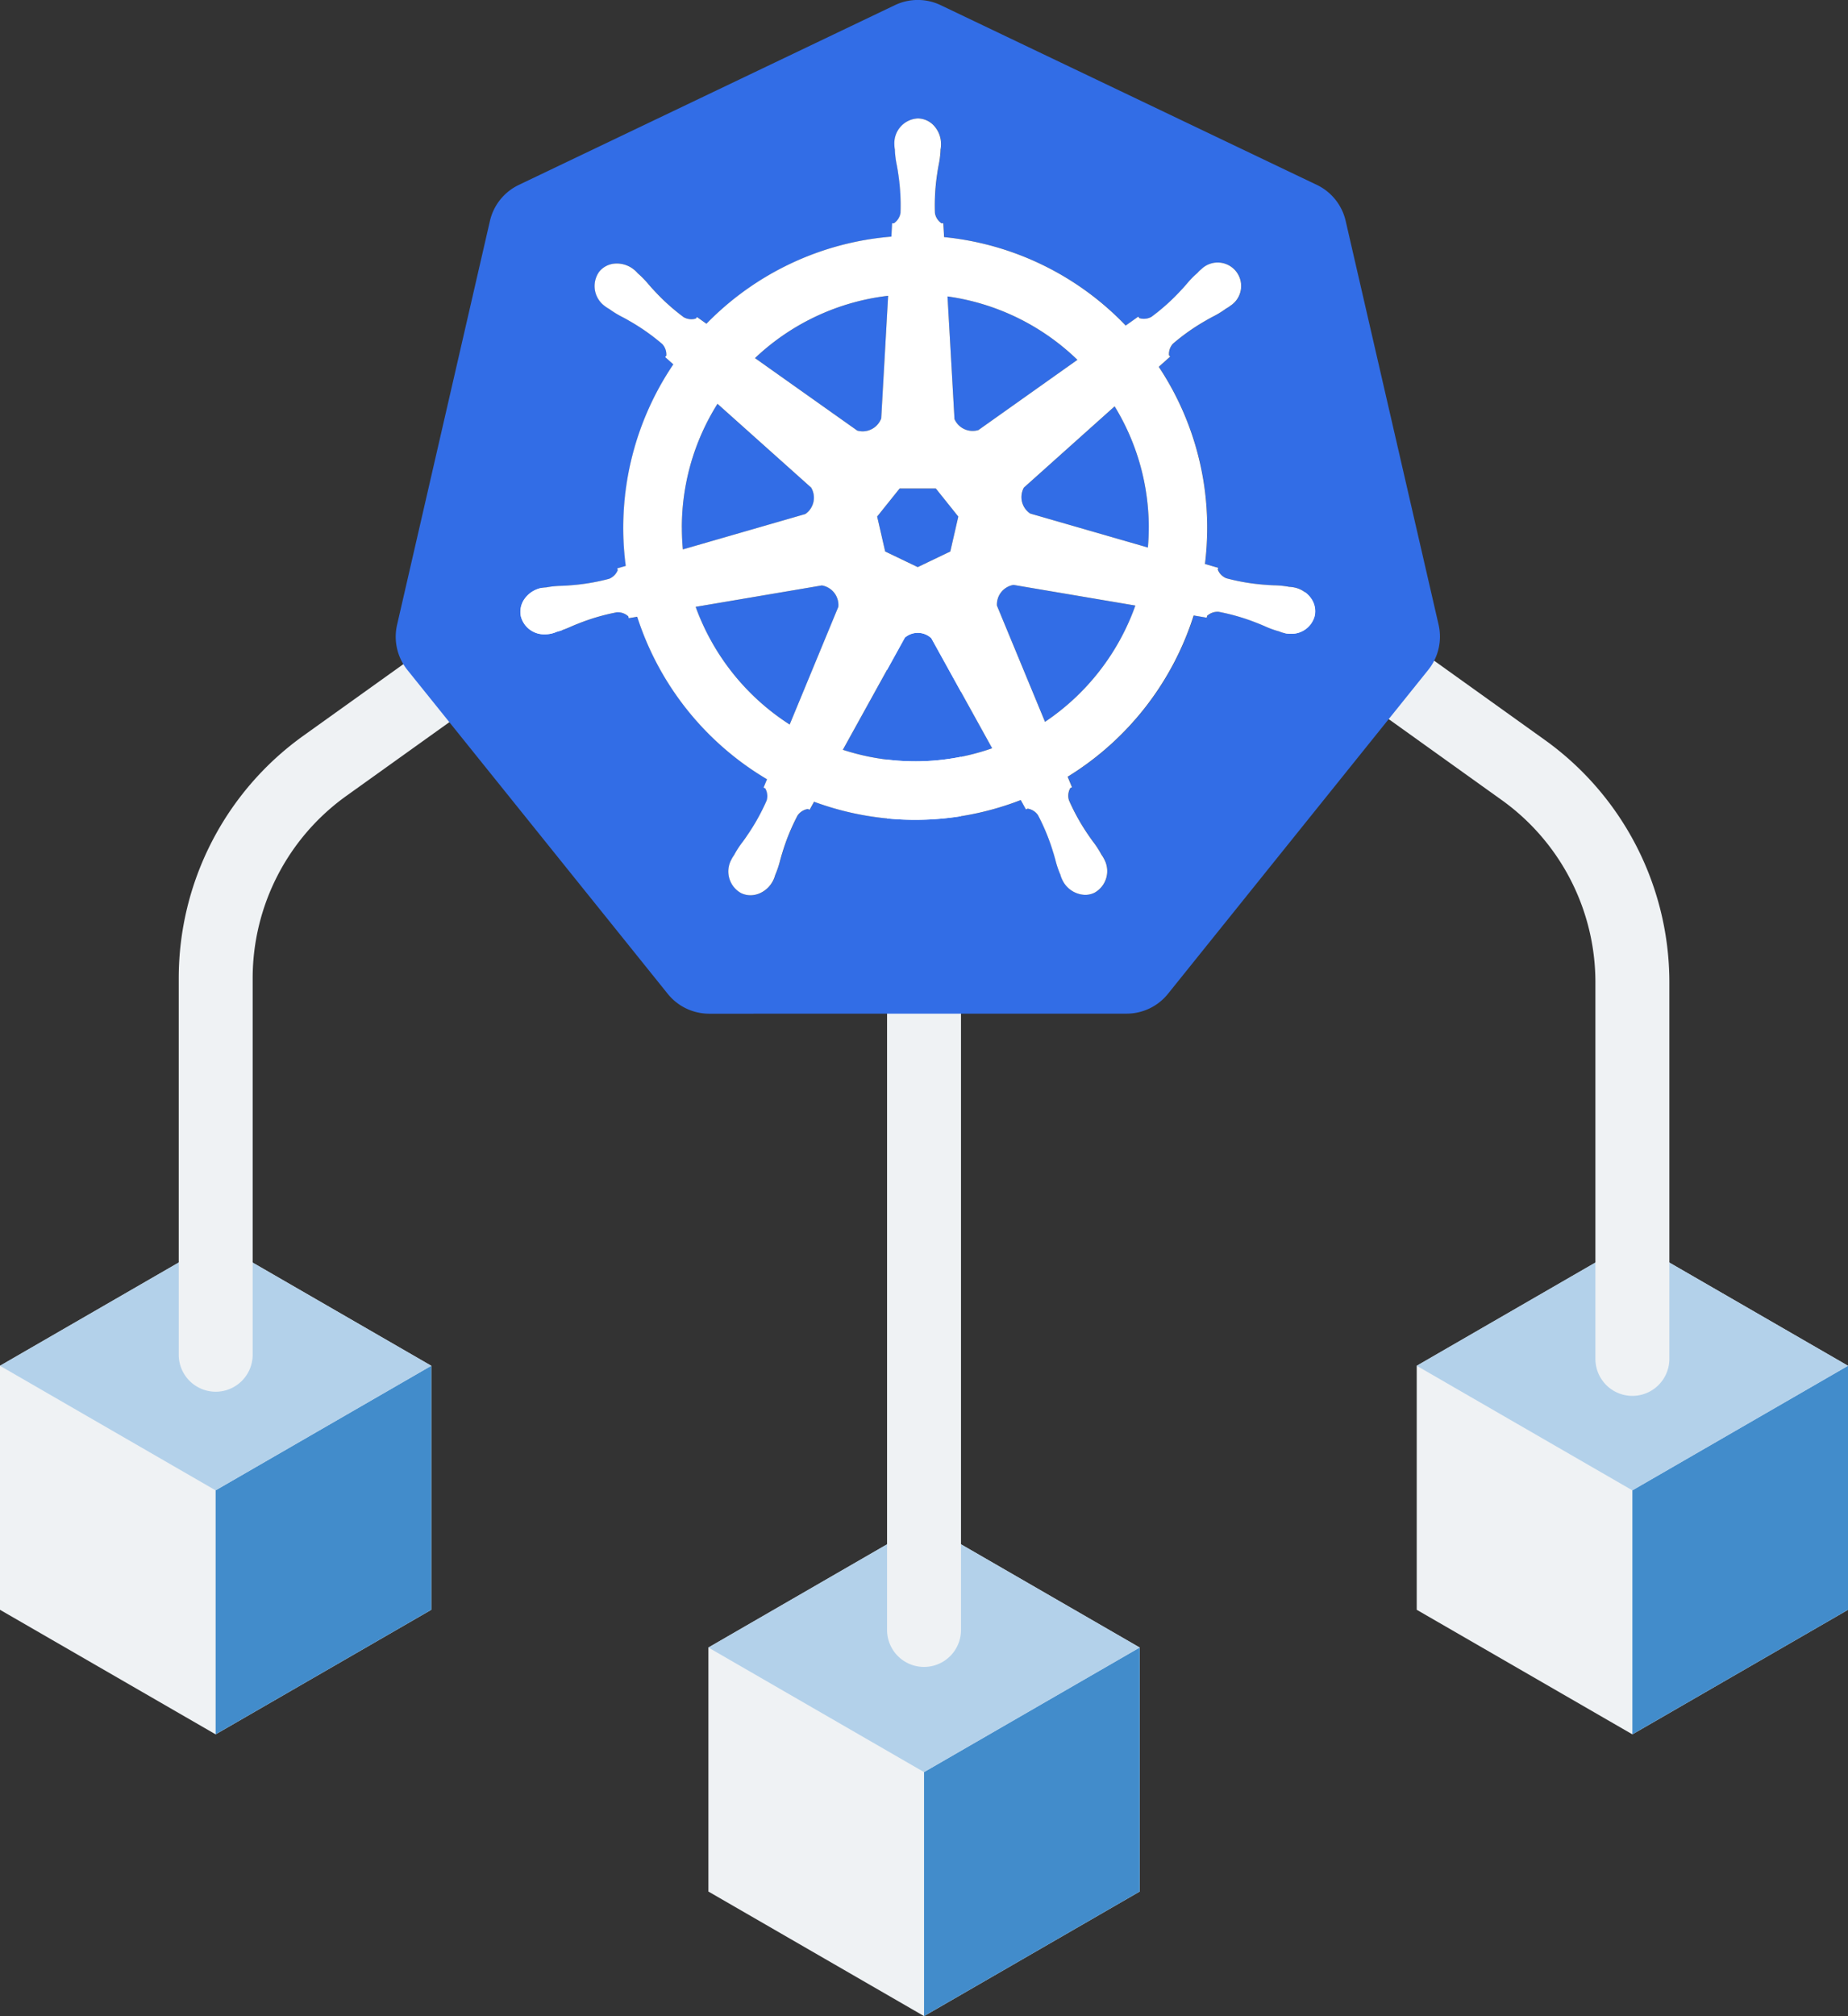<svg xmlns="http://www.w3.org/2000/svg" width="348.784" height="380.326" viewBox="0 0 348.784 380.326"><rect x="0" y="0" width="348.784" height="380.326" fill="#333333" stroke="none"/><defs><style>.a{fill:#eff2f4;}.b{fill:#428ccb;}.c{fill:#b3d1ea;}.d{fill:none;stroke:#231f20;stroke-linecap:round;stroke-linejoin:round;}.e{fill:#326de6;}.f{fill:#fff;}</style></defs><g transform="translate(-1097.544 -1094.568)"><g transform="translate(1364.937 1328.722)"><path class="a" d="M1234.236,1178.631l-40.7,23.5v46.029l40.7,23.5,40.7-23.5v-46.029Z" transform="translate(-1193.54 -1178.631)"/><path class="b" d="M1208.15,1256.59v-46.028l40.7-23.5v46.028Z" transform="translate(-1167.454 -1163.57)"/><path class="c" d="M1274.932,1202.127l-40.7,23.5-40.7-23.5,40.7-23.5Z" transform="translate(-1193.54 -1178.631)"/></g><g transform="translate(1231.249 1381.874)"><path class="a" d="M1186.241,1197.713l-40.7,23.5v46.029l40.7,23.5,40.7-23.5v-46.029Z" transform="translate(-1145.545 -1197.713)"/><path class="b" d="M1160.155,1275.672v-46.029l40.7-23.5v46.028Z" transform="translate(-1119.459 -1182.652)"/><path class="c" d="M1226.937,1221.209l-40.7,23.5-40.7-23.5,40.7-23.5Z" transform="translate(-1145.545 -1197.713)"/></g><g transform="translate(1097.544 1328.722)"><path class="a" d="M1138.24,1178.631l-40.7,23.5v46.029l40.7,23.5,40.7-23.5v-46.029Z" transform="translate(-1097.544 -1178.631)"/><path class="b" d="M1112.154,1256.59v-46.028l40.7-23.5v46.028Z" transform="translate(-1071.458 -1163.57)"/><path class="c" d="M1178.936,1202.127l-40.7,23.5-40.7-23.5,40.7-23.5Z" transform="translate(-1097.544 -1178.631)"/></g><path class="a" d="M1250.253,1286.746a6.979,6.979,0,0,1-6.978-6.978v-71.082a42.28,42.28,0,0,0-17.637-34.309l-38.153-27.309a6.977,6.977,0,1,1,8.125-11.345l38.153,27.309a56.259,56.259,0,0,1,23.47,45.654v71.082A6.98,6.98,0,0,1,1250.253,1286.746Z" transform="translate(155.379 71.151)"/><path class="a" d="M1164.627,1338.882a6.979,6.979,0,0,1-6.978-6.978V1140.838a6.978,6.978,0,1,1,13.955,0V1331.9A6.978,6.978,0,0,1,1164.627,1338.882Z" transform="translate(107.316 70.15)"/><path class="d" d="M1112.161,1194.856" transform="translate(26.097 179.06)"/><path class="a" d="M1116.633,1286.459a6.979,6.979,0,0,1-6.978-6.978V1208.4a56.26,56.26,0,0,1,23.47-45.654l38.155-27.3a6.976,6.976,0,0,1,8.119,11.345l-38.155,27.3a42.29,42.29,0,0,0-17.635,34.306v71.085A6.978,6.978,0,0,1,1116.633,1286.459Z" transform="translate(21.623 70.655)"/><g transform="translate(1172.231 1094.568)"><path class="e" d="M1158.489,1139.53l6.146,2.949,6.147-2.947,1.51-6.584-4.239-5.295h-6.831l-4.24,5.293Z" transform="translate(-1066.109 -1035.499)"/><path class="e" d="M1168.5,1134.219l-23.821,4.039a44.3,44.3,0,0,0,17.752,22.2l9.184-22.208a3.736,3.736,0,0,0-3.114-4.031Z" transform="translate(-1088.07 -1023.773)"/><path class="e" d="M1167.854,1141.962a3.741,3.741,0,0,0,.292-4.242l-17.671-15.8a43.791,43.791,0,0,0-6.73,23.378c0,1.379.067,2.741.192,4.089l23.105-6.671A3.688,3.688,0,0,0,1167.854,1141.962Z" transform="translate(-1089.74 -1045.737)"/><path class="e" d="M1169.017,1140.174a3.745,3.745,0,0,0,3.507-2.437l1.306-23.136a43.931,43.931,0,0,0-25.128,11.758l19.3,13.674A3.69,3.69,0,0,0,1169.017,1140.174Z" transform="translate(-1080.889 -1058.801)"/><path class="e" d="M1166.851,1138.378a3.738,3.738,0,0,0,1.563,3.936l22.206,6.407q.159-1.847.161-3.73a43.792,43.792,0,0,0-6.434-22.9l-17.131,15.331A3.709,3.709,0,0,0,1166.851,1138.378Z" transform="translate(-1048.654 -1045.431)"/><path class="e" d="M1163.563,1138.611a3.74,3.74,0,0,0,4.019,1.242l18.679-13.245a43.945,43.945,0,0,0-24.515-11.963l1.315,23.136A3.691,3.691,0,0,0,1163.563,1138.611Z" transform="translate(-1057.6 -1058.722)"/><path class="e" d="M1170.413,1137.8a3.748,3.748,0,0,0-4.047.523l-11.707,21.167a44.05,44.05,0,0,0,28.178-.287l-11.49-20.763A3.758,3.758,0,0,0,1170.413,1137.8Z" transform="translate(-1070.257 -1018.042)"/><path class="e" d="M1168.235,1134.185a3.744,3.744,0,0,0-3.134,3.9l9.072,21.922a44.287,44.287,0,0,0,17.053-21.924Z" transform="translate(-1051.62 -1023.834)"/><path class="e" d="M1321.185,1212.423l-17.54-76.182a10.039,10.039,0,0,0-5.448-6.8l-70.99-33.9a10.015,10.015,0,0,0-8.641,0l-70.982,33.913a10.023,10.023,0,0,0-5.449,6.8l-17.523,76.188a10.02,10.02,0,0,0,1.958,8.526l49.13,61.091a10.024,10.024,0,0,0,7.81,3.741l78.79-.009a10.018,10.018,0,0,0,7.81-3.744l49.119-61.1A10.033,10.033,0,0,0,1321.185,1212.423Zm-69.166,30.66-.337.161-.033.086a2.922,2.922,0,0,0-.212,2.189,39.461,39.461,0,0,0,3.721,6.657l.045.07c.264.4.535.763.8,1.123a17.442,17.442,0,0,1,1.484,2.27l.081.156a5.458,5.458,0,0,1,.538.886,4.666,4.666,0,0,1-1.85,6.306,4.034,4.034,0,0,1-1.755.4,4.922,4.922,0,0,1-4.331-2.88,5.2,5.2,0,0,1-.357-.969l-.075-.164a17.468,17.468,0,0,1-.85-2.577c-.117-.426-.237-.869-.382-1.323l-.025-.075a39.5,39.5,0,0,0-2.888-7.064,2.913,2.913,0,0,0-1.841-1.2l-.084-.027-.34.164-.981-1.774a55.1,55.1,0,0,1-39.01.32l-.841,1.521-.337-.161-.089.025a2.922,2.922,0,0,0-1.841,1.2,39.569,39.569,0,0,0-2.886,7.058l-.025.081c-.145.454-.265.9-.382,1.323a17.382,17.382,0,0,1-.849,2.574l-.072.158a5.36,5.36,0,0,1-.357.978,5.122,5.122,0,0,1-2.652,2.546,4.413,4.413,0,0,1-1.677.337,4.066,4.066,0,0,1-1.758-.4,4.667,4.667,0,0,1-1.852-6.306,5.307,5.307,0,0,1,.535-.883l.084-.162a17.215,17.215,0,0,1,1.485-2.27c.262-.359.532-.727.8-1.122l.044-.07a39.681,39.681,0,0,0,3.721-6.66,2.912,2.912,0,0,0-.211-2.187l-.033-.083-.34-.162.652-1.577a55.35,55.35,0,0,1-24.5-30.657l-1.6.273-.084-.367-.072-.05a2.935,2.935,0,0,0-2.089-.694,39.3,39.3,0,0,0-7.315,2.145l-.081.031c-.446.17-.866.351-1.273.527a17.561,17.561,0,0,1-2.543.941l-.17.042a5.259,5.259,0,0,1-.986.329,5.361,5.361,0,0,1-1.2.137,4.526,4.526,0,0,1-4.54-3.346,4.175,4.175,0,0,1,.7-3.359,5.117,5.117,0,0,1,3.069-2.019,5.486,5.486,0,0,1,1.025-.131l.178-.036a17.386,17.386,0,0,1,2.7-.256c.443-.019.9-.036,1.376-.078l.078-.009a39.33,39.33,0,0,0,7.532-1.242,2.908,2.908,0,0,0,1.576-1.529l.045-.075-.084-.367.234-.067,1.362-.393a55.037,55.037,0,0,1,8.978-38.019l-1.541-1.376.234-.292-.006-.092a2.92,2.92,0,0,0-.76-2.064,39.461,39.461,0,0,0-6.24-4.385l-.073-.042c-.41-.242-.813-.457-1.206-.666a17.776,17.776,0,0,1-2.32-1.4l-.145-.108a5.546,5.546,0,0,1-.866-.563,4.663,4.663,0,0,1-1.067-6.485,4.167,4.167,0,0,1,3.067-1.546,5.108,5.108,0,0,1,3.493,1.142,5.357,5.357,0,0,1,.741.719l.139.117a17.525,17.525,0,0,1,1.883,1.95c.29.334.591.682.919,1.028l.058.061a39.424,39.424,0,0,0,5.663,5.108,2.922,2.922,0,0,0,2.178.282l.089-.014.234-.3,1.78,1.262a54.957,54.957,0,0,1,34.9-16.434l.145-2.529h.376l.064-.061a2.909,2.909,0,0,0,1.139-1.88,39.442,39.442,0,0,0-.462-7.615l-.008-.081c-.07-.471-.153-.919-.234-1.357a17.5,17.5,0,0,1-.351-2.688l0-.175a5.3,5.3,0,0,1-.1-1.033,4.663,4.663,0,0,1,4.407-4.877h0a4.177,4.177,0,0,1,3.12,1.434,5.124,5.124,0,0,1,1.284,3.443,5.211,5.211,0,0,1-.1,1.025l0,.184a17.533,17.533,0,0,1-.351,2.691c-.081.435-.164.886-.234,1.357l-.008.078a39.475,39.475,0,0,0-.462,7.618,2.907,2.907,0,0,0,1.139,1.878l.064.061h.376l.014.242.137,2.373a54.987,54.987,0,0,1,34.275,16.685l2.368-1.679.234.3.089.011a2.918,2.918,0,0,0,2.181-.281,39.382,39.382,0,0,0,5.663-5.109l.058-.058c.326-.345.627-.694.917-1.028a17.291,17.291,0,0,1,1.883-1.952l.134-.112a5.562,5.562,0,0,1,.744-.724,4.429,4.429,0,1,1,5.5,6.889,5.5,5.5,0,0,1-.858.557c-.053.042-.106.081-.153.114a17.325,17.325,0,0,1-2.32,1.4c-.393.206-.8.423-1.206.666l-.07.042a39.3,39.3,0,0,0-6.242,4.387,2.917,2.917,0,0,0-.76,2.061l-.006.089.234.293-2.15,1.924a54.764,54.764,0,0,1,9.142,30.356,55.438,55.438,0,0,1-.423,6.838l2.5.721-.086.365.048.078a2.917,2.917,0,0,0,1.579,1.53,39.379,39.379,0,0,0,7.518,1.242l.089.009c.473.039.933.059,1.376.075a17.758,17.758,0,0,1,2.7.256l.173.036a5.485,5.485,0,0,1,1.031.131,5.122,5.122,0,0,1,3.069,2.017,4.182,4.182,0,0,1,.7,3.362,4.524,4.524,0,0,1-4.54,3.345,5.329,5.329,0,0,1-2.173-.46l-.178-.045a17.875,17.875,0,0,1-2.543-.941c-.407-.176-.828-.359-1.273-.529l-.075-.028a39.362,39.362,0,0,0-7.323-2.145,2.918,2.918,0,0,0-2.084.691l-.075.053-.083.365-2.468-.418a55.369,55.369,0,0,1-23.785,30.42Z" transform="translate(-1124.357 -1094.568)"/><path class="f" d="M1282,1193.1a5.122,5.122,0,0,0-3.069-2.017,5.485,5.485,0,0,0-1.031-.131l-.173-.036a17.758,17.758,0,0,0-2.7-.256c-.443-.017-.9-.036-1.376-.075l-.089-.009a39.379,39.379,0,0,1-7.518-1.242,2.917,2.917,0,0,1-1.579-1.53l-.048-.078.086-.365-2.5-.721a55.438,55.438,0,0,0,.423-6.838,54.764,54.764,0,0,0-9.142-30.356l2.15-1.924-.234-.293.006-.089a2.917,2.917,0,0,1,.76-2.061,39.3,39.3,0,0,1,6.242-4.387l.07-.042c.409-.242.813-.46,1.206-.666a17.325,17.325,0,0,0,2.32-1.4c.047-.033.1-.073.153-.114a5.5,5.5,0,0,0,.858-.557,4.429,4.429,0,1,0-5.5-6.889,5.562,5.562,0,0,0-.744.724l-.134.112a17.291,17.291,0,0,0-1.883,1.952c-.29.334-.591.682-.917,1.028l-.058.058a39.382,39.382,0,0,1-5.663,5.109,2.918,2.918,0,0,1-2.181.281l-.089-.011-.234-.3-2.368,1.679a54.987,54.987,0,0,0-34.275-16.685l-.137-2.373-.014-.242h-.376l-.064-.061a2.907,2.907,0,0,1-1.139-1.878,39.475,39.475,0,0,1,.462-7.618l.008-.078c.07-.47.154-.922.234-1.357a17.533,17.533,0,0,0,.351-2.691l0-.184a5.211,5.211,0,0,0,.1-1.025,5.124,5.124,0,0,0-1.284-3.443,4.177,4.177,0,0,0-3.12-1.434h0a4.663,4.663,0,0,0-4.407,4.877,5.3,5.3,0,0,0,.1,1.033l0,.175a17.5,17.5,0,0,0,.351,2.688c.081.437.164.886.234,1.357l.008.081a39.442,39.442,0,0,1,.462,7.615,2.909,2.909,0,0,1-1.139,1.88l-.064.061h-.376l-.145,2.529a54.957,54.957,0,0,0-34.9,16.434l-1.78-1.262-.234.3-.089.014a2.922,2.922,0,0,1-2.178-.282,39.424,39.424,0,0,1-5.663-5.108l-.058-.061c-.329-.345-.629-.694-.919-1.028a17.525,17.525,0,0,0-1.883-1.95l-.139-.117a5.357,5.357,0,0,0-.741-.719,5.108,5.108,0,0,0-3.493-1.142,4.167,4.167,0,0,0-3.067,1.546,4.663,4.663,0,0,0,1.067,6.485,5.546,5.546,0,0,0,.866.563l.145.108a17.776,17.776,0,0,0,2.32,1.4c.393.209.8.423,1.206.666l.073.042a39.461,39.461,0,0,1,6.24,4.385,2.92,2.92,0,0,1,.76,2.064l.006.092-.234.292,1.541,1.376a55.037,55.037,0,0,0-8.978,38.019l-1.362.393-.234.067.084.367-.045.075a2.908,2.908,0,0,1-1.576,1.529,39.33,39.33,0,0,1-7.532,1.242l-.078.009c-.476.042-.933.059-1.376.078a17.386,17.386,0,0,0-2.7.256l-.178.036a5.486,5.486,0,0,0-1.025.131,5.117,5.117,0,0,0-3.069,2.019,4.175,4.175,0,0,0-.7,3.359,4.526,4.526,0,0,0,4.54,3.346,5.361,5.361,0,0,0,1.2-.137,5.259,5.259,0,0,0,.986-.329l.17-.042a17.561,17.561,0,0,0,2.543-.941c.406-.176.827-.357,1.273-.527l.081-.031a39.3,39.3,0,0,1,7.315-2.145,2.935,2.935,0,0,1,2.089.694l.072.05.084.367,1.6-.273a55.35,55.35,0,0,0,24.5,30.657l-.652,1.577.34.162.033.083a2.912,2.912,0,0,1,.211,2.187,39.681,39.681,0,0,1-3.721,6.66l-.044.07c-.265.4-.535.763-.8,1.122a17.215,17.215,0,0,0-1.485,2.27l-.084.162a5.307,5.307,0,0,0-.535.883,4.667,4.667,0,0,0,1.852,6.306,4.066,4.066,0,0,0,1.758.4,4.413,4.413,0,0,0,1.677-.337,5.122,5.122,0,0,0,2.652-2.546,5.36,5.36,0,0,0,.357-.978l.072-.158a17.382,17.382,0,0,0,.849-2.574c.117-.426.237-.869.382-1.323l.025-.081a39.569,39.569,0,0,1,2.886-7.058,2.922,2.922,0,0,1,1.841-1.2l.089-.025.337.161.841-1.521a55.1,55.1,0,0,0,39.01-.32l.981,1.774.34-.164.084.027a2.913,2.913,0,0,1,1.841,1.2,39.5,39.5,0,0,1,2.888,7.064l.025.075c.145.454.264.9.382,1.323a17.468,17.468,0,0,0,.85,2.577l.075.164a5.2,5.2,0,0,0,.357.969,4.922,4.922,0,0,0,4.331,2.88,4.034,4.034,0,0,0,1.755-.4,4.666,4.666,0,0,0,1.85-6.306,5.458,5.458,0,0,0-.538-.886l-.081-.156a17.442,17.442,0,0,0-1.484-2.27c-.262-.359-.532-.727-.8-1.123l-.045-.07a39.461,39.461,0,0,1-3.721-6.657,2.922,2.922,0,0,1,.212-2.189l.033-.086.337-.161-.822-1.986a55.369,55.369,0,0,0,23.785-30.42l2.468.418.083-.365.075-.053a2.918,2.918,0,0,1,2.084-.691,39.362,39.362,0,0,1,7.323,2.145l.075.028c.445.17.866.354,1.273.529a17.875,17.875,0,0,0,2.543.941l.178.045a5.329,5.329,0,0,0,2.173.46,4.524,4.524,0,0,0,4.54-3.345A4.182,4.182,0,0,0,1282,1193.1Zm-81.865-15.412,4.24-5.292h6.833l4.24,5.3-1.51,6.585-6.147,2.947-6.145-2.95Zm51.255,2.114q0,1.884-.161,3.73l-22.206-6.407a3.729,3.729,0,0,1-1.2-4.894l17.131-15.331A43.792,43.792,0,0,1,1251.395,1179.8Zm-13.465-31.674-18.679,13.245a3.74,3.74,0,0,1-4.019-1.242,3.691,3.691,0,0,1-.5-.83l-1.315-23.136A43.945,43.945,0,0,1,1237.93,1148.13Zm-35.721-12.086-1.306,23.136a3.745,3.745,0,0,1-3.507,2.437,3.69,3.69,0,0,1-1.017-.142l-19.3-13.674A43.931,43.931,0,0,1,1202.209,1136.044Zm-38.935,43.76a43.791,43.791,0,0,1,6.73-23.378l17.671,15.8a3.741,3.741,0,0,1-.292,4.242,3.688,3.688,0,0,1-.811.752l-23.105,6.671C1163.341,1182.545,1163.274,1181.183,1163.274,1179.8Zm2.6,14.924,23.821-4.039a3.736,3.736,0,0,1,3.114,4.031l-9.184,22.208A44.3,44.3,0,0,1,1165.878,1194.728Zm41.456,29.136a43.913,43.913,0,0,1-13.666-2.173l11.707-21.167a3.735,3.735,0,0,1,4.981.117l11.49,20.763A43.862,43.862,0,0,1,1207.334,1223.865Zm24.487-7.451-9.072-21.922a3.744,3.744,0,0,1,3.134-3.9l22.991,3.894A44.287,44.287,0,0,1,1231.822,1216.413Z" transform="translate(-1109.268 -1080.244)"/></g></g></svg>